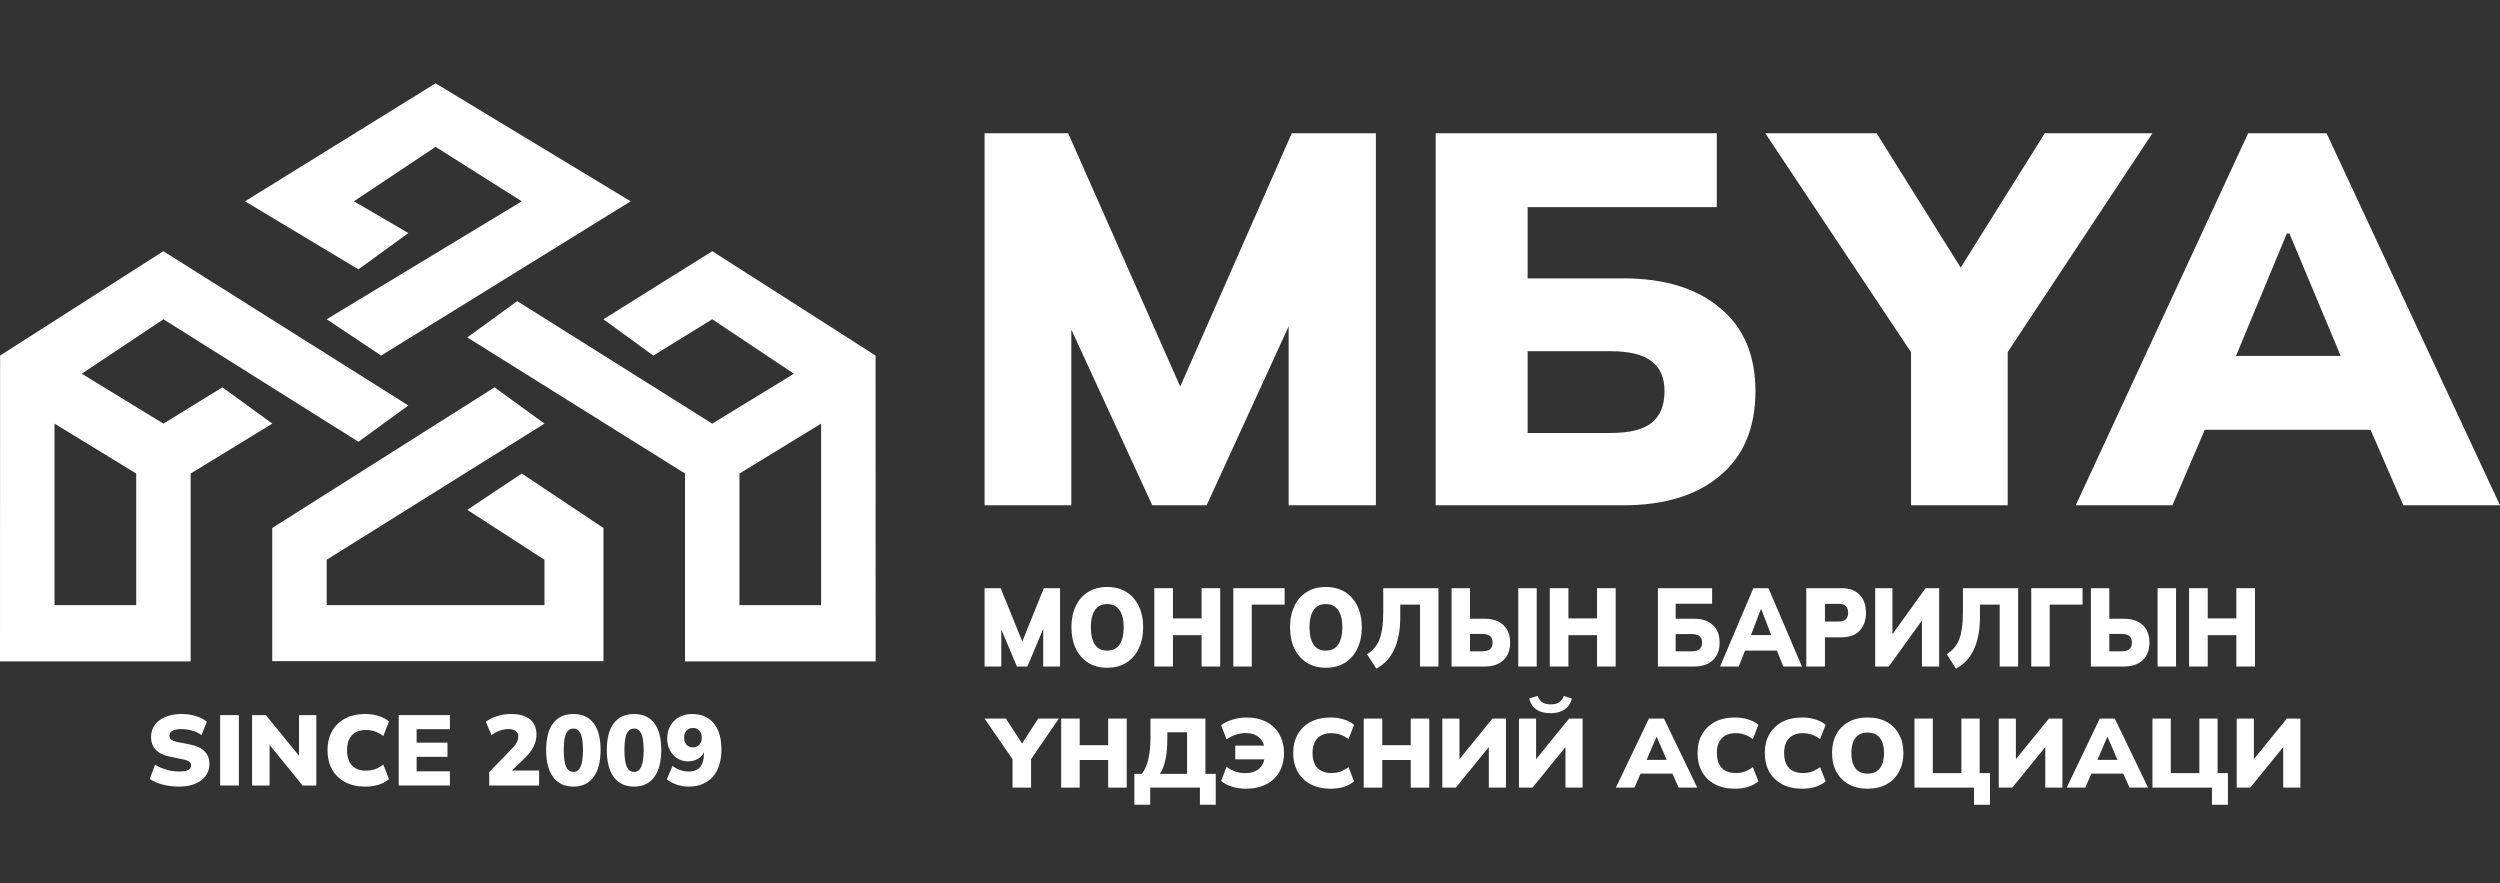 <svg width="300" height="106" viewBox="0 0 300 106" fill="none" xmlns="http://www.w3.org/2000/svg">
<rect x="0" y="0" width="300" height="106" fill="#333333" stroke="none"/>
<path d="M121.504 94.514V90.554L121.949 91.752L118.148 86.229H120.71L122.863 89.555H122.43L124.583 86.229H127.061L123.284 91.752L123.729 90.554V94.514H121.504Z" fill="white"/>
<path d="M127.34 94.514V86.229H129.566V89.425H132.981V86.229H135.207V94.514H132.981V91.2H129.566V94.514H127.34Z" fill="white"/>
<path d="M136.123 96.57V92.868H137.001C137.362 92.445 137.626 91.866 137.795 91.129C137.971 90.393 138.059 89.492 138.059 88.427V86.229H144.65V92.868H145.889V96.57H143.989V94.514H138.023V96.57H136.123ZM139.19 92.868H142.449V87.874H140.08V88.662C140.08 89.633 140.004 90.467 139.851 91.165C139.707 91.854 139.486 92.422 139.19 92.868Z" fill="white"/>
<path d="M149.494 94.643C148.909 94.643 148.352 94.561 147.822 94.396C147.293 94.224 146.864 93.997 146.535 93.715L147.185 92.022C147.554 92.281 147.919 92.473 148.279 92.598C148.64 92.716 149.021 92.775 149.422 92.775C150.12 92.775 150.677 92.598 151.094 92.246C151.511 91.885 151.743 91.333 151.791 90.589L152.345 91.118H148.231V89.472H152.309L151.779 90.013C151.723 89.347 151.495 88.842 151.094 88.497C150.693 88.145 150.164 87.968 149.506 87.968C149.105 87.968 148.72 88.027 148.352 88.145C147.991 88.254 147.602 88.446 147.185 88.72L146.535 87.028C146.904 86.746 147.357 86.523 147.894 86.358C148.44 86.186 149.001 86.1 149.578 86.1C150.5 86.1 151.298 86.276 151.972 86.629C152.645 86.981 153.163 87.479 153.523 88.121C153.892 88.756 154.077 89.504 154.077 90.365C154.077 91.227 153.892 91.979 153.523 92.622C153.163 93.264 152.637 93.762 151.948 94.114C151.266 94.467 150.448 94.643 149.494 94.643Z" fill="white"/>
<path d="M159.67 94.643C158.748 94.643 157.95 94.467 157.277 94.114C156.611 93.762 156.094 93.264 155.725 92.622C155.365 91.979 155.184 91.227 155.184 90.365C155.184 89.504 155.365 88.756 155.725 88.121C156.094 87.479 156.611 86.981 157.277 86.629C157.95 86.276 158.748 86.1 159.67 86.1C160.256 86.1 160.789 86.178 161.27 86.335C161.751 86.484 162.156 86.699 162.485 86.981L161.823 88.685C161.454 88.427 161.114 88.246 160.801 88.145C160.496 88.035 160.147 87.98 159.755 87.98C159.033 87.98 158.476 88.188 158.083 88.603C157.698 89.01 157.505 89.598 157.505 90.365C157.505 91.141 157.698 91.737 158.083 92.152C158.476 92.559 159.033 92.763 159.755 92.763C160.147 92.763 160.496 92.712 160.801 92.61C161.114 92.5 161.454 92.316 161.823 92.058L162.485 93.762C162.156 94.044 161.751 94.263 161.27 94.42C160.789 94.569 160.256 94.643 159.67 94.643Z" fill="white"/>
<path d="M163.646 94.514V86.229H165.871V89.425H169.287V86.229H171.512V94.514H169.287V91.2H165.871V94.514H163.646Z" fill="white"/>
<path d="M173.078 94.514V86.229H175.135V91.482H174.822L179.092 86.229H180.716V94.514H178.659V89.261H178.972L174.702 94.514H173.078Z" fill="white"/>
<path d="M182.275 94.514V86.229H184.332V91.482H184.019L188.289 86.229H189.912V94.514H187.856V89.261H188.168L183.899 94.514H182.275ZM186.088 85.583C185.566 85.583 185.121 85.504 184.753 85.348C184.392 85.191 184.111 84.98 183.911 84.713C183.71 84.447 183.578 84.149 183.514 83.82L184.512 83.503C184.656 83.871 184.853 84.134 185.101 84.29C185.35 84.447 185.683 84.525 186.1 84.525C186.525 84.525 186.861 84.439 187.11 84.267C187.359 84.094 187.539 83.844 187.651 83.515L188.625 83.82C188.505 84.361 188.225 84.792 187.784 85.113C187.343 85.426 186.777 85.583 186.088 85.583Z" fill="white"/>
<path d="M193.902 94.514L197.871 86.229H199.675L203.668 94.514H201.443L200.421 92.234L201.275 92.833H196.296L197.138 92.234L196.127 94.514H193.902ZM198.761 88.462L197.354 91.74L197.017 91.188H200.541L200.241 91.74L198.821 88.462H198.761Z" fill="white"/>
<path d="M208.192 94.643C207.27 94.643 206.472 94.467 205.798 94.114C205.133 93.762 204.615 93.264 204.247 92.622C203.886 91.979 203.705 91.227 203.705 90.365C203.705 89.504 203.886 88.756 204.247 88.121C204.615 87.479 205.133 86.981 205.798 86.629C206.472 86.276 207.27 86.1 208.192 86.1C208.777 86.1 209.31 86.178 209.791 86.335C210.272 86.484 210.677 86.699 211.006 86.981L210.345 88.685C209.976 88.427 209.635 88.246 209.322 88.145C209.018 88.035 208.669 87.98 208.276 87.98C207.554 87.98 206.997 88.188 206.604 88.603C206.219 89.01 206.027 89.598 206.027 90.365C206.027 91.141 206.219 91.737 206.604 92.152C206.997 92.559 207.554 92.763 208.276 92.763C208.669 92.763 209.018 92.712 209.322 92.61C209.635 92.5 209.976 92.316 210.345 92.058L211.006 93.762C210.677 94.044 210.272 94.263 209.791 94.42C209.31 94.569 208.777 94.643 208.192 94.643Z" fill="white"/>
<path d="M216.261 94.643C215.339 94.643 214.541 94.467 213.867 94.114C213.202 93.762 212.685 93.264 212.316 92.622C211.955 91.979 211.775 91.227 211.775 90.365C211.775 89.504 211.955 88.756 212.316 88.121C212.685 87.479 213.202 86.981 213.867 86.629C214.541 86.276 215.339 86.1 216.261 86.1C216.846 86.1 217.38 86.178 217.861 86.335C218.342 86.484 218.747 86.699 219.075 86.981L218.414 88.685C218.045 88.427 217.704 88.246 217.392 88.145C217.087 88.035 216.738 87.98 216.345 87.98C215.623 87.98 215.066 88.188 214.673 88.603C214.288 89.01 214.096 89.598 214.096 90.365C214.096 91.141 214.288 91.737 214.673 92.152C215.066 92.559 215.623 92.763 216.345 92.763C216.738 92.763 217.087 92.712 217.392 92.61C217.704 92.5 218.045 92.316 218.414 92.058L219.075 93.762C218.747 94.044 218.342 94.263 217.861 94.42C217.38 94.569 216.846 94.643 216.261 94.643Z" fill="white"/>
<path d="M219.844 90.365C219.844 89.504 220.016 88.756 220.361 88.121C220.706 87.479 221.199 86.981 221.841 86.629C222.482 86.276 223.24 86.1 224.114 86.1C224.996 86.1 225.757 86.276 226.399 86.629C227.04 86.981 227.534 87.479 227.878 88.121C228.231 88.756 228.408 89.504 228.408 90.365C228.408 91.219 228.231 91.968 227.878 92.61C227.534 93.252 227.04 93.754 226.399 94.114C225.757 94.467 224.996 94.643 224.114 94.643C223.24 94.643 222.482 94.467 221.841 94.114C221.207 93.754 220.714 93.252 220.361 92.61C220.016 91.968 219.844 91.219 219.844 90.365ZM222.165 90.365C222.165 91.141 222.326 91.748 222.646 92.187C222.967 92.618 223.456 92.833 224.114 92.833C224.771 92.833 225.264 92.618 225.593 92.187C225.922 91.748 226.086 91.141 226.086 90.365C226.086 89.59 225.922 88.987 225.593 88.556C225.264 88.125 224.771 87.91 224.114 87.91C223.456 87.91 222.967 88.125 222.646 88.556C222.326 88.979 222.165 89.582 222.165 90.365Z" fill="white"/>
<path d="M236.884 96.57V94.514H229.739V86.229H231.94V92.775H235.368V86.229H237.557V92.775H238.796V96.57H236.884Z" fill="white"/>
<path d="M239.852 94.514V86.229H241.909V91.482H241.596L245.866 86.229H247.49V94.514H245.433V89.261H245.746L241.476 94.514H239.852Z" fill="white"/>
<path d="M248.003 94.514L251.972 86.229H253.776L257.769 94.514H255.544L254.522 92.234L255.375 92.833H250.396L251.238 92.234L250.228 94.514H248.003ZM252.862 88.462L251.454 91.74L251.118 91.188H254.642L254.341 91.74L252.922 88.462H252.862Z" fill="white"/>
<path d="M265.437 96.57V94.514H258.293V86.229H260.494V92.775H263.922V86.229H266.111V92.775H267.35V96.57H265.437Z" fill="white"/>
<path d="M268.406 94.514V86.229H270.463V91.482H270.15L274.42 86.229H276.043V94.514H273.987V89.261H274.299L270.03 94.514H268.406Z" fill="white"/>
<path d="M118.148 79.983V70.582H120.083L122.876 77.476H122.477L125.258 70.582H127.205V79.983H125.186V74.222H125.706L123.287 79.983H122.03L119.599 74.222H120.156V79.983H118.148Z" fill="white"/>
<path d="M128.569 75.276C128.569 74.298 128.742 73.449 129.089 72.729C129.435 72 129.931 71.436 130.576 71.036C131.221 70.636 131.983 70.436 132.861 70.436C133.748 70.436 134.514 70.636 135.159 71.036C135.804 71.436 136.299 72 136.646 72.729C137.001 73.449 137.178 74.298 137.178 75.276C137.178 76.245 137.001 77.094 136.646 77.823C136.299 78.551 135.804 79.12 135.159 79.529C134.514 79.929 133.748 80.129 132.861 80.129C131.983 80.129 131.221 79.929 130.576 79.529C129.939 79.12 129.443 78.551 129.089 77.823C128.742 77.094 128.569 76.245 128.569 75.276ZM130.902 75.276C130.902 76.156 131.064 76.845 131.386 77.343C131.709 77.831 132.2 78.076 132.861 78.076C133.522 78.076 134.018 77.831 134.349 77.343C134.679 76.845 134.844 76.156 134.844 75.276C134.844 74.396 134.679 73.711 134.349 73.222C134.018 72.733 133.522 72.489 132.861 72.489C132.2 72.489 131.709 72.733 131.386 73.222C131.064 73.702 130.902 74.387 130.902 75.276Z" fill="white"/>
<path d="M138.517 79.983V70.582H140.754V74.209H144.188V70.582H146.424V79.983H144.188V76.222H140.754V79.983H138.517Z" fill="white"/>
<path d="M147.999 79.983V70.582H154.153V72.556H150.211V79.983H147.999Z" fill="white"/>
<path d="M154.806 75.276C154.806 74.298 154.98 73.449 155.326 72.729C155.673 72 156.169 71.436 156.814 71.036C157.459 70.636 158.22 70.436 159.099 70.436C159.986 70.436 160.751 70.636 161.396 71.036C162.041 71.436 162.537 72 162.884 72.729C163.238 73.449 163.416 74.298 163.416 75.276C163.416 76.245 163.238 77.094 162.884 77.823C162.537 78.551 162.041 79.12 161.396 79.529C160.751 79.929 159.986 80.129 159.099 80.129C158.22 80.129 157.459 79.929 156.814 79.529C156.177 79.12 155.681 78.551 155.326 77.823C154.98 77.094 154.806 76.245 154.806 75.276ZM157.14 75.276C157.14 76.156 157.301 76.845 157.624 77.343C157.946 77.831 158.438 78.076 159.099 78.076C159.76 78.076 160.256 77.831 160.586 77.343C160.917 76.845 161.082 76.156 161.082 75.276C161.082 74.396 160.917 73.711 160.586 73.222C160.256 72.733 159.76 72.489 159.099 72.489C158.438 72.489 157.946 72.733 157.624 73.222C157.301 73.702 157.14 74.387 157.14 75.276Z" fill="white"/>
<path d="M165.154 80.236L164.042 78.502C164.389 78.289 164.683 78.04 164.925 77.756C165.175 77.471 165.376 77.138 165.529 76.756C165.682 76.365 165.795 75.902 165.868 75.369C165.948 74.836 165.989 74.213 165.989 73.502V70.582H172.615V79.983H170.402V72.556H168.032V74.102C168.032 74.911 167.964 75.64 167.827 76.289C167.698 76.938 167.508 77.516 167.258 78.022C167.016 78.529 166.718 78.965 166.364 79.329C166.009 79.694 165.606 79.996 165.154 80.236Z" fill="white"/>
<path d="M174.189 79.983V70.582H176.402V74.249H178.155C179.106 74.249 179.852 74.498 180.392 74.996C180.94 75.485 181.214 76.191 181.214 77.116C181.214 78.031 180.94 78.738 180.392 79.236C179.852 79.734 179.106 79.983 178.155 79.983H174.189ZM176.402 78.156H177.853C178.296 78.156 178.614 78.071 178.808 77.903C179.009 77.725 179.11 77.463 179.11 77.116C179.11 76.76 179.009 76.498 178.808 76.329C178.614 76.16 178.296 76.076 177.853 76.076H176.402V78.156ZM182.194 79.983V70.582H184.406V79.983H182.194Z" fill="white"/>
<path d="M185.973 79.983V70.582H188.21V74.209H191.644V70.582H193.881V79.983H191.644V76.222H188.21V79.983H185.973Z" fill="white"/>
<path d="M198.951 79.983V70.582H205.456V72.449H201.079V74.249H203.291C204.243 74.249 204.988 74.498 205.528 74.996C206.077 75.485 206.351 76.187 206.351 77.103C206.351 78.027 206.077 78.738 205.528 79.236C204.988 79.734 204.243 79.983 203.291 79.983H198.951ZM201.079 78.156H202.989C203.433 78.156 203.751 78.071 203.944 77.903C204.146 77.725 204.247 77.458 204.247 77.103C204.247 76.756 204.146 76.502 203.944 76.342C203.751 76.174 203.433 76.089 202.989 76.089H201.079V78.156Z" fill="white"/>
<path d="M206.412 79.983L210.402 70.582H212.216L216.231 79.983H213.994L212.966 77.396L213.824 78.076H208.818L209.665 77.396L208.649 79.983H206.412ZM211.297 73.116L209.883 76.836L209.544 76.209H213.087L212.785 76.836L211.358 73.116H211.297Z" fill="white"/>
<path d="M216.757 79.983V70.582H220.941C221.924 70.582 222.666 70.849 223.166 71.382C223.666 71.907 223.915 72.622 223.915 73.529C223.915 74.427 223.666 75.142 223.166 75.676C222.666 76.209 221.924 76.476 220.941 76.476H218.994V79.983H216.757ZM218.994 74.582H220.651C221.03 74.582 221.312 74.493 221.497 74.316C221.682 74.129 221.775 73.867 221.775 73.529C221.775 73.191 221.682 72.929 221.497 72.742C221.312 72.556 221.03 72.462 220.651 72.462H218.994V74.582Z" fill="white"/>
<path d="M225.023 79.983V70.582H227.091V76.542H226.776L231.069 70.582H232.701V79.983H230.633V74.022H230.948L226.655 79.983H225.023Z" fill="white"/>
<path d="M234.716 80.236L233.604 78.502C233.95 78.289 234.244 78.04 234.486 77.756C234.736 77.471 234.938 77.138 235.091 76.756C235.244 76.365 235.357 75.902 235.429 75.369C235.51 74.836 235.55 74.213 235.55 73.502V70.582H242.177V79.983H239.964V72.556H237.594V74.102C237.594 74.911 237.525 75.64 237.388 76.289C237.259 76.938 237.07 77.516 236.82 78.022C236.578 78.529 236.28 78.965 235.925 79.329C235.571 79.694 235.167 79.996 234.716 80.236Z" fill="white"/>
<path d="M243.751 79.983V70.582H249.905V72.556H245.963V79.983H243.751Z" fill="white"/>
<path d="M250.906 79.983V70.582H253.119V74.249H254.872C255.824 74.249 256.569 74.498 257.109 74.996C257.657 75.485 257.932 76.191 257.932 77.116C257.932 78.031 257.657 78.738 257.109 79.236C256.569 79.734 255.824 79.983 254.872 79.983H250.906ZM253.119 78.156H254.57C255.013 78.156 255.332 78.071 255.525 77.903C255.727 77.725 255.828 77.463 255.828 77.116C255.828 76.76 255.727 76.498 255.525 76.329C255.332 76.16 255.013 76.076 254.57 76.076H253.119V78.156ZM258.911 79.983V70.582H261.124V79.983H258.911Z" fill="white"/>
<path d="M262.691 79.983V70.582H264.928V74.209H268.362V70.582H270.599V79.983H268.362V76.222H264.928V79.983H262.691Z" fill="white"/>
<path d="M21.49 94.392C20.802 94.392 20.146 94.312 19.523 94.153C18.908 93.985 18.39 93.761 17.969 93.481L18.6 91.768C18.867 91.936 19.159 92.079 19.474 92.199C19.79 92.319 20.118 92.415 20.458 92.487C20.806 92.551 21.158 92.583 21.514 92.583C22.049 92.583 22.417 92.515 22.619 92.379C22.83 92.243 22.935 92.067 22.935 91.852C22.935 91.66 22.866 91.512 22.729 91.408C22.591 91.297 22.332 91.201 21.951 91.121L20.47 90.821C19.685 90.662 19.098 90.386 18.709 89.994C18.321 89.595 18.127 89.076 18.127 88.437C18.127 87.877 18.276 87.394 18.576 86.987C18.884 86.571 19.312 86.252 19.863 86.028C20.413 85.796 21.057 85.681 21.794 85.681C22.401 85.681 22.971 85.764 23.506 85.932C24.04 86.092 24.477 86.316 24.817 86.603L24.186 88.209C23.862 87.977 23.497 87.802 23.093 87.682C22.688 87.554 22.239 87.49 21.745 87.49C21.276 87.49 20.919 87.562 20.676 87.706C20.442 87.841 20.324 88.037 20.324 88.293C20.324 88.469 20.393 88.62 20.531 88.748C20.676 88.868 20.939 88.968 21.32 89.048L22.777 89.335C23.562 89.487 24.149 89.759 24.538 90.15C24.934 90.542 25.133 91.053 25.133 91.684C25.133 92.227 24.979 92.703 24.671 93.11C24.372 93.517 23.951 93.833 23.408 94.057C22.866 94.28 22.227 94.392 21.49 94.392Z" fill="white"/>
<path d="M26.418 94.26V85.812H28.665V94.26H26.418Z" fill="white"/>
<path d="M30.248 94.26V85.812H31.9L36.234 91.121H35.882V85.812H37.959V94.26H36.307L31.997 88.952H32.349V94.26H30.248Z" fill="white"/>
<path d="M43.831 94.392C42.9 94.392 42.095 94.212 41.415 93.853C40.743 93.493 40.221 92.986 39.849 92.331C39.484 91.676 39.302 90.909 39.302 90.03C39.302 89.152 39.484 88.389 39.849 87.742C40.221 87.087 40.743 86.579 41.415 86.22C42.095 85.86 42.9 85.681 43.831 85.681C44.422 85.681 44.96 85.76 45.446 85.92C45.932 86.072 46.34 86.292 46.672 86.579L46.005 88.317C45.632 88.053 45.288 87.87 44.972 87.766C44.665 87.654 44.313 87.598 43.916 87.598C43.188 87.598 42.625 87.81 42.228 88.233C41.84 88.648 41.646 89.248 41.646 90.03C41.646 90.821 41.84 91.428 42.228 91.852C42.625 92.267 43.188 92.475 43.916 92.475C44.313 92.475 44.665 92.423 44.972 92.319C45.288 92.207 45.632 92.019 46.005 91.756L46.672 93.493C46.34 93.781 45.932 94.005 45.446 94.164C44.96 94.316 44.422 94.392 43.831 94.392Z" fill="white"/>
<path d="M47.845 94.26V85.812H53.989V87.502H49.994V89.12H53.697V90.821H49.994V92.559H53.989V94.26H47.845Z" fill="white"/>
<path d="M58.707 94.26V92.643L61.306 89.971C61.621 89.651 61.848 89.371 61.986 89.132C62.123 88.892 62.192 88.648 62.192 88.401C62.192 88.097 62.087 87.87 61.876 87.718C61.674 87.566 61.379 87.49 60.99 87.49C60.666 87.49 60.334 87.55 59.994 87.67C59.663 87.782 59.327 87.965 58.987 88.221L58.294 86.615C58.675 86.328 59.132 86.1 59.666 85.932C60.201 85.764 60.751 85.681 61.318 85.681C62.313 85.681 63.07 85.892 63.589 86.316C64.115 86.739 64.378 87.35 64.378 88.149C64.378 88.66 64.256 89.152 64.013 89.623C63.779 90.086 63.386 90.582 62.836 91.109L60.844 93.026V92.463H64.693V94.26H58.707Z" fill="white"/>
<path d="M68.805 94.392C67.752 94.392 66.943 94.013 66.376 93.254C65.818 92.487 65.539 91.404 65.539 90.006C65.539 88.593 65.818 87.518 66.376 86.783C66.943 86.048 67.752 85.681 68.805 85.681C69.865 85.681 70.675 86.048 71.233 86.783C71.792 87.518 72.071 88.588 72.071 89.994C72.071 91.4 71.788 92.487 71.221 93.254C70.662 94.013 69.857 94.392 68.805 94.392ZM68.805 92.631C69.193 92.631 69.481 92.423 69.667 92.007C69.861 91.592 69.958 90.925 69.958 90.006C69.958 89.08 69.861 88.421 69.667 88.029C69.481 87.63 69.193 87.43 68.805 87.43C68.416 87.43 68.125 87.63 67.931 88.029C67.744 88.421 67.651 89.076 67.651 89.994C67.651 90.921 67.744 91.592 67.931 92.007C68.125 92.423 68.416 92.631 68.805 92.631Z" fill="white"/>
<path d="M76.085 94.392C75.033 94.392 74.224 94.013 73.657 93.254C73.098 92.487 72.819 91.404 72.819 90.006C72.819 88.593 73.098 87.518 73.657 86.783C74.224 86.048 75.033 85.681 76.085 85.681C77.146 85.681 77.955 86.048 78.514 86.783C79.072 87.518 79.352 88.588 79.352 89.994C79.352 91.4 79.068 92.487 78.502 93.254C77.943 94.013 77.138 94.392 76.085 94.392ZM76.085 92.631C76.474 92.631 76.761 92.423 76.947 92.007C77.142 91.592 77.239 90.925 77.239 90.006C77.239 89.08 77.142 88.421 76.947 88.029C76.761 87.63 76.474 87.43 76.085 87.43C75.697 87.43 75.405 87.63 75.211 88.029C75.025 88.421 74.932 89.076 74.932 89.994C74.932 90.921 75.025 91.592 75.211 92.007C75.405 92.423 75.697 92.631 76.085 92.631Z" fill="white"/>
<path d="M82.625 94.392C82.148 94.392 81.682 94.316 81.229 94.164C80.775 94.013 80.371 93.797 80.015 93.517L80.707 91.912C80.998 92.135 81.31 92.303 81.642 92.415C81.974 92.527 82.305 92.583 82.637 92.583C83.252 92.583 83.714 92.399 84.022 92.031C84.329 91.656 84.483 91.097 84.483 90.354V89.731H84.677C84.604 90.066 84.467 90.358 84.264 90.606C84.07 90.853 83.827 91.041 83.536 91.169C83.244 91.297 82.917 91.361 82.552 91.361C82.091 91.361 81.67 91.245 81.29 91.013C80.909 90.773 80.61 90.446 80.391 90.03C80.172 89.607 80.063 89.136 80.063 88.616C80.063 88.041 80.189 87.534 80.44 87.095C80.691 86.655 81.039 86.312 81.484 86.064C81.937 85.808 82.451 85.681 83.026 85.681C84.159 85.681 85.033 86.052 85.649 86.795C86.264 87.538 86.571 88.593 86.571 89.959C86.571 90.885 86.413 91.68 86.098 92.343C85.79 93.006 85.337 93.513 84.738 93.865C84.147 94.216 83.443 94.392 82.625 94.392ZM83.147 89.683C83.366 89.683 83.552 89.635 83.706 89.539C83.868 89.443 83.993 89.307 84.082 89.132C84.171 88.956 84.216 88.752 84.216 88.521C84.216 88.289 84.171 88.085 84.082 87.909C83.993 87.734 83.868 87.598 83.706 87.502C83.552 87.406 83.366 87.358 83.147 87.358C82.937 87.358 82.751 87.406 82.589 87.502C82.435 87.598 82.314 87.734 82.225 87.909C82.135 88.085 82.091 88.289 82.091 88.521C82.091 88.752 82.135 88.956 82.225 89.132C82.314 89.307 82.435 89.443 82.589 89.539C82.751 89.635 82.937 89.683 83.147 89.683Z" fill="white"/>
<path d="M118.148 60.635V15.989H128.18L142.663 48.73H140.594L155.014 15.989H165.108V60.635H154.638V33.278H157.334L144.794 60.635H138.274L125.672 33.278H128.556V60.635H118.148Z" fill="white"/>
<path d="M172.282 60.635V15.989H206.013V24.855H183.317V33.404H194.79C199.722 33.404 203.588 34.587 206.389 36.951C209.231 39.273 210.652 42.608 210.652 46.957C210.652 51.347 209.231 54.725 206.389 57.089C203.588 59.453 199.722 60.635 194.79 60.635H172.282ZM183.317 51.959H193.223C195.521 51.959 197.172 51.558 198.176 50.756C199.221 49.912 199.743 48.645 199.743 46.957C199.743 45.31 199.221 44.107 198.176 43.347C197.172 42.545 195.521 42.144 193.223 42.144H183.317V51.959Z" fill="white"/>
<path d="M229.326 60.635V39.294L231.645 45.753L211.833 15.989H225.188L236.41 33.911H234.153L245.376 15.989H258.291L238.605 45.753L240.924 39.294V60.635H229.326Z" fill="white"/>
<path d="M249.09 60.635L269.78 15.989H279.185L300 60.635H288.401L283.072 48.35L287.523 51.58H261.567L265.956 48.35L260.689 60.635H249.09ZM274.42 28.022L267.084 45.69L264.24 42.714H283.699L282.131 45.69L274.733 28.022H274.42Z" fill="white"/>
<path fill-rule="evenodd" clip-rule="evenodd" d="M32.678 50.835L22.878 56.824V79.369H0L0.011 42.668L19.601 30.145L49.002 48.657L43.013 53.013L19.611 38.312L9.811 44.846L19.611 50.835L26.689 46.479L32.678 50.835ZM6.544 50.835V72.614H16.345V56.824L6.544 50.835Z" fill="white"/>
<path fill-rule="evenodd" clip-rule="evenodd" d="M56.076 40.49L82.2 56.824V79.369H105.078L105.068 42.668L85.477 30.145L72.41 38.312L78.399 42.668L85.467 38.312L95.267 44.846L85.467 50.835L62.065 36.134L56.076 40.49ZM98.534 50.835V72.614H88.734V56.824L98.534 50.835Z" fill="white"/>
<path d="M39.202 67.169L65.336 50.835L59.347 46.479L32.668 63.358V79.335H72.414V63.358L62.614 56.824L56.08 61.18L65.336 67.169V72.614H39.202V67.169Z" fill="white"/>
<path d="M62.612 24.156L39.2 38.312L45.734 42.668L75.68 24.156L52.268 10L29.4 24.156L43.012 32.323L49.001 27.967L42.467 24.156L52.268 17.623L62.612 24.156Z" fill="white"/>
</svg>
